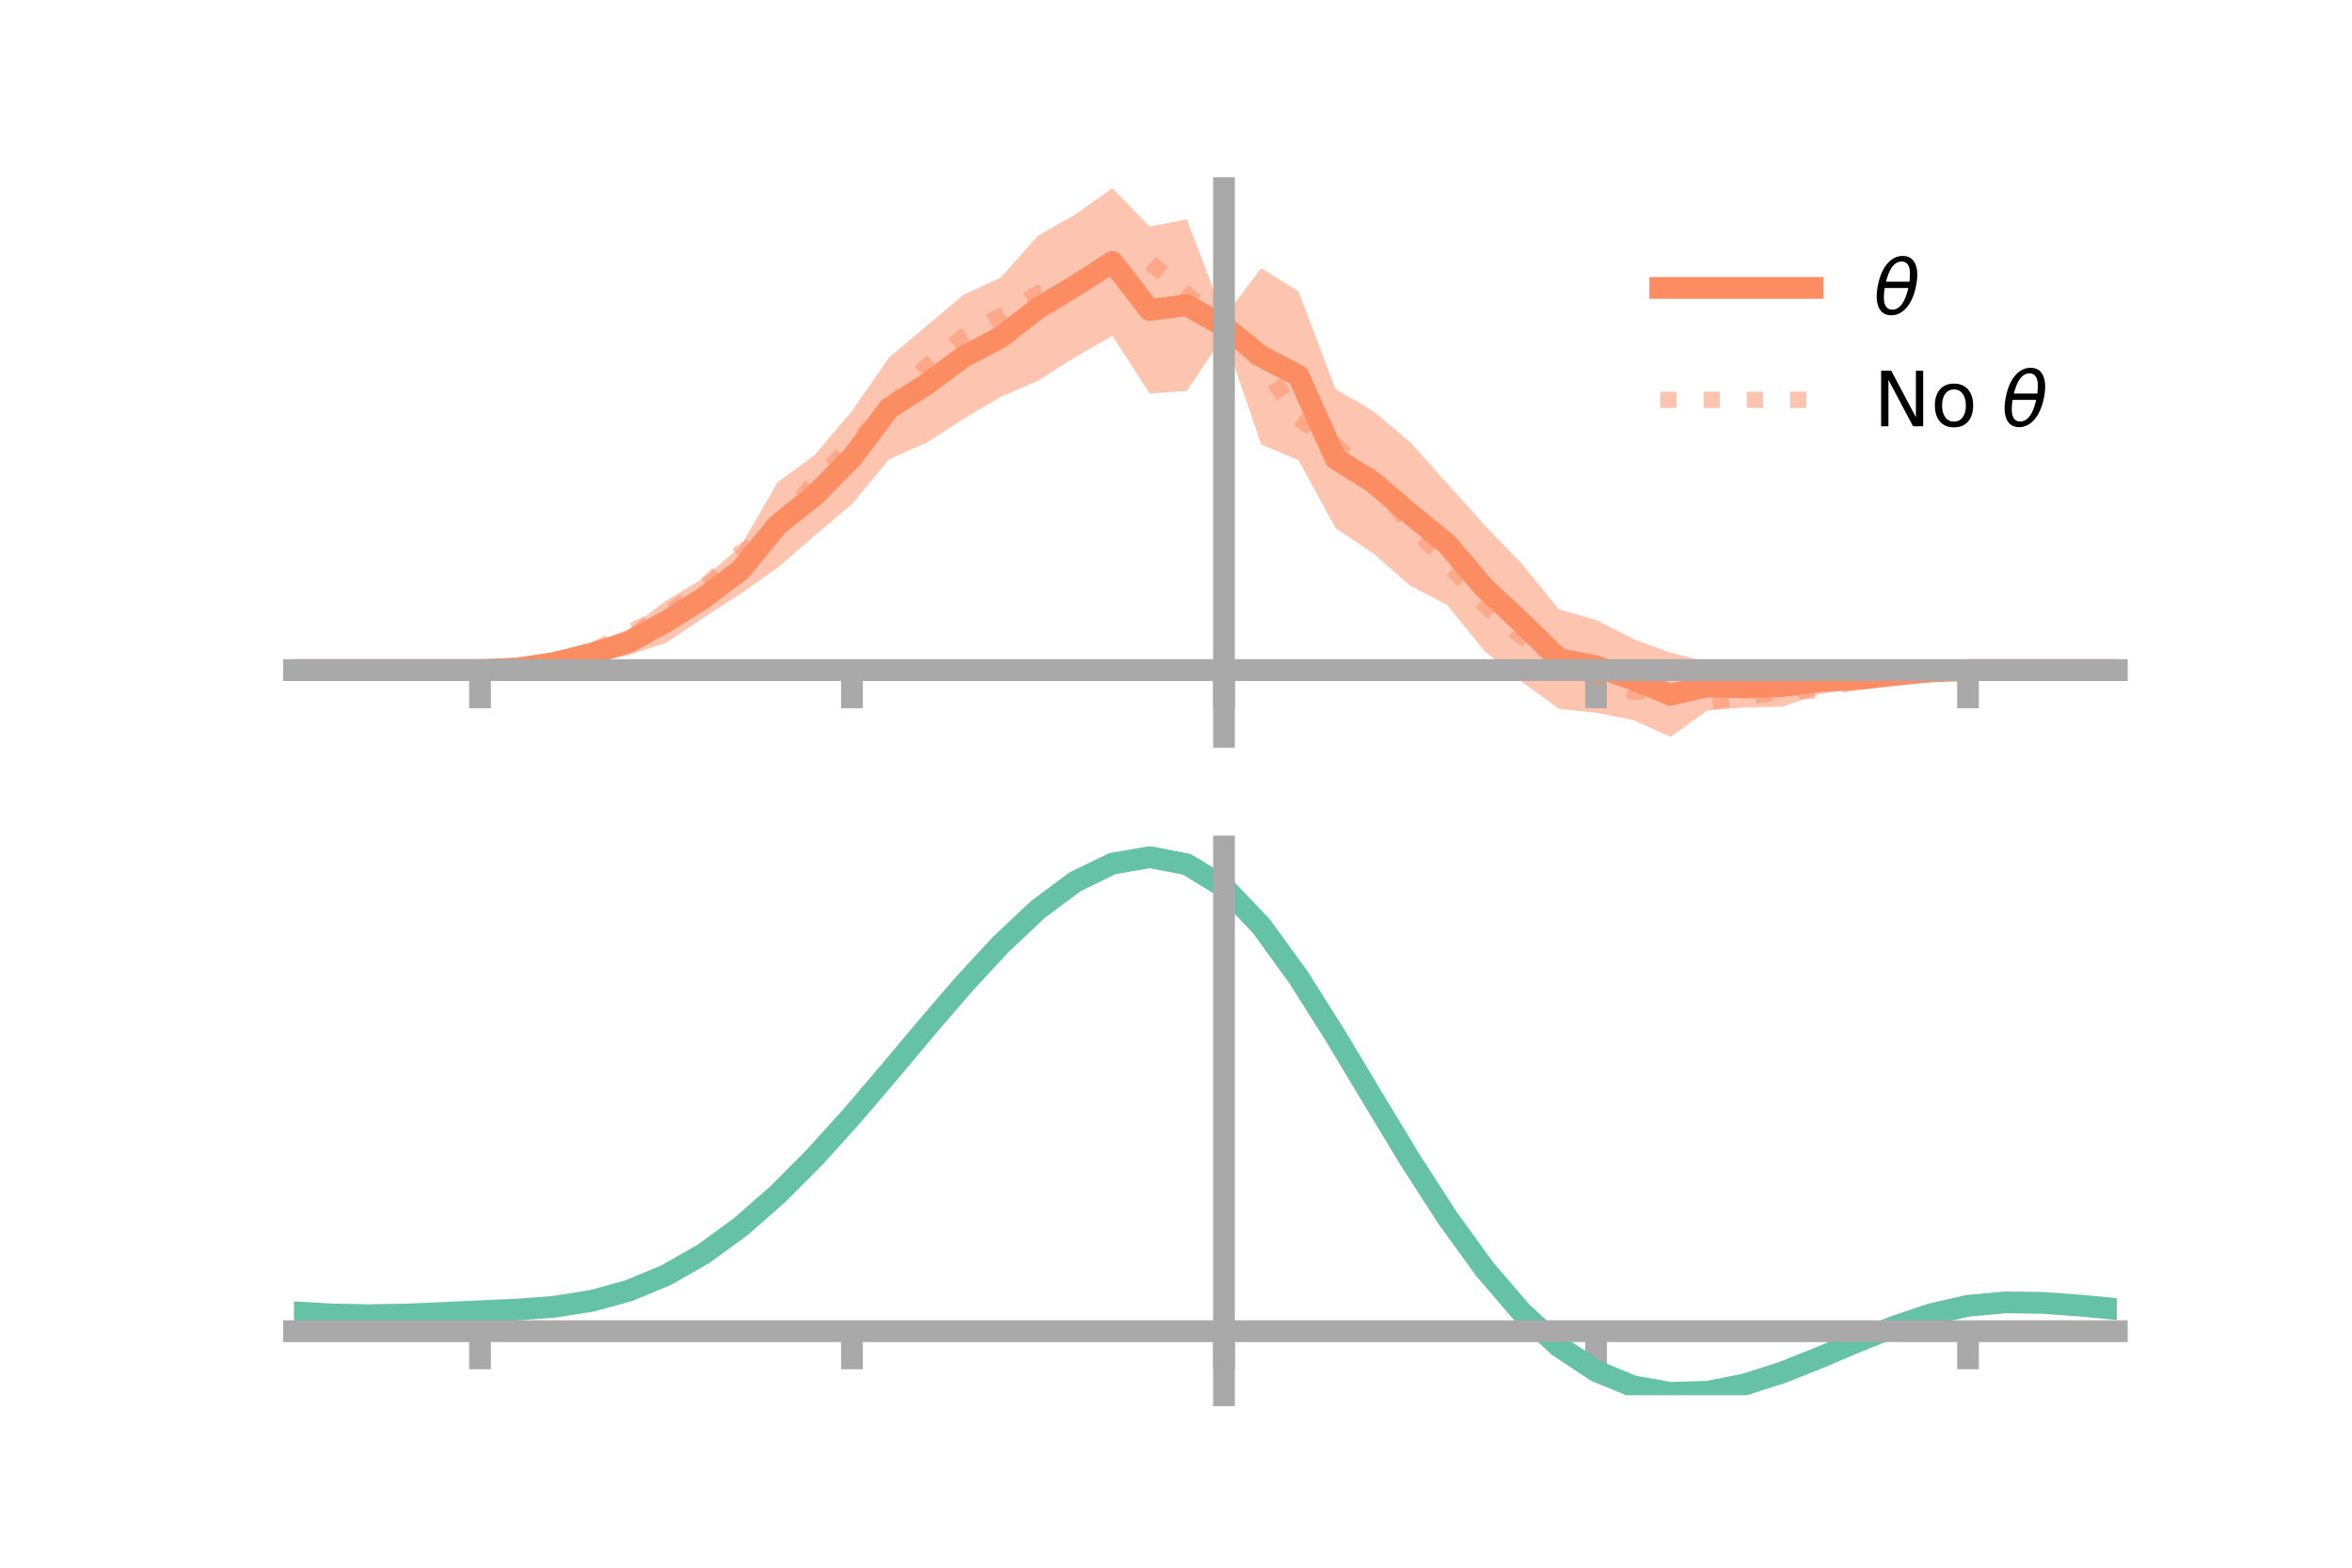 <?xml version="1.0" encoding="utf-8" standalone="no"?>
<!DOCTYPE svg PUBLIC "-//W3C//DTD SVG 1.1//EN"
  "http://www.w3.org/Graphics/SVG/1.1/DTD/svg11.dtd">
<!-- Created with matplotlib (https://matplotlib.org/) -->
<svg height="144pt" version="1.1" viewBox="0 0 216 144" width="216pt" xmlns="http://www.w3.org/2000/svg" xmlns:xlink="http://www.w3.org/1999/xlink">
 <defs>
  <style type="text/css">*{stroke-linecap:butt;stroke-linejoin:round;}</style>
 </defs>
 <g id="figure_1">
  <g id="patch_1">
   <path d="M 0 144 
L 216 144 
L 216 0 
L 0 0 
z
" style="fill:none;"/>
  </g>
  <g id="axes_1">
   <g id="patch_2">
    <path d="M 27 67.68 
L 194.4 67.68 
L 194.4 17.28 
L 27 17.28 
z
" style="fill:none;"/>
   </g>
   <g id="PolyCollection_1">
    <path clip-path="url(#pee7b307777)" d="M 27 61.552 
L 27 61.552 
L 30.416 61.552 
L 33.833 61.552 
L 37.249 61.552 
L 40.665 61.552 
L 44.082 61.55 
L 47.498 61.249 
L 50.914 60.49 
L 54.331 59.225 
L 57.747 57.785 
L 61.163 55.171 
L 64.58 53.133 
L 67.996 50.206 
L 71.412 44.306 
L 74.829 41.782 
L 78.245 37.75 
L 81.661 32.828 
L 85.078 29.944 
L 88.494 27.075 
L 91.91 25.5 
L 95.327 21.65 
L 98.743 19.706 
L 102.159 17.28 
L 105.576 20.821 
L 108.992 20.138 
L 112.408 29.132 
L 115.824 24.639 
L 119.241 26.764 
L 122.657 35.751 
L 126.073 37.73 
L 129.49 40.599 
L 132.906 44.403 
L 136.322 48.219 
L 139.739 51.762 
L 143.155 55.968 
L 146.571 56.944 
L 149.988 58.692 
L 153.404 59.95 
L 156.82 60.806 
L 160.237 61.312 
L 163.653 61.125 
L 167.069 61.383 
L 170.486 61.585 
L 173.902 61.595 
L 177.318 61.52 
L 180.735 61.551 
L 184.151 61.552 
L 187.567 61.552 
L 190.984 61.552 
L 194.4 61.552 
L 194.4 61.552 
L 194.4 61.552 
L 190.984 61.552 
L 187.567 61.552 
L 184.151 61.552 
L 180.735 61.553 
L 177.318 61.828 
L 173.902 62.411 
L 170.486 63.196 
L 167.069 63.759 
L 163.653 64.921 
L 160.237 64.983 
L 156.82 65.259 
L 153.404 67.68 
L 149.988 66.137 
L 146.571 65.474 
L 143.155 65.108 
L 139.739 62.607 
L 136.322 59.782 
L 132.906 55.572 
L 129.49 53.789 
L 126.073 50.795 
L 122.657 48.526 
L 119.241 42.26 
L 115.824 40.828 
L 112.408 30.819 
L 108.992 35.915 
L 105.576 36.144 
L 102.159 30.843 
L 98.743 32.805 
L 95.327 34.975 
L 91.91 36.447 
L 88.494 38.463 
L 85.078 40.67 
L 81.661 42.172 
L 78.245 46.302 
L 74.829 49.186 
L 71.412 52.143 
L 67.996 54.55 
L 64.58 56.761 
L 61.163 59.044 
L 57.747 60.167 
L 54.331 60.856 
L 50.914 61.306 
L 47.498 61.562 
L 44.082 61.552 
L 40.665 61.552 
L 37.249 61.552 
L 33.833 61.552 
L 30.416 61.552 
L 27 61.552 
z
" style="fill:#fc8d62;fill-opacity:0.5;"/>
   </g>
   <g id="matplotlib.axis_1">
    <g id="xtick_1">
     <g id="line2d_1">
      <defs>
       <path d="M 0 0 
L 0 3.5 
" id="mb566bd209b" style="stroke:#a9a9a9;stroke-width:2;"/>
      </defs>
      <g>
       <use style="fill:#a9a9a9;stroke:#a9a9a9;stroke-width:2;" x="44.082" xlink:href="#mb566bd209b" y="61.552"/>
      </g>
     </g>
    </g>
    <g id="xtick_2">
     <g id="line2d_2">
      <g>
       <use style="fill:#a9a9a9;stroke:#a9a9a9;stroke-width:2;" x="78.245" xlink:href="#mb566bd209b" y="61.552"/>
      </g>
     </g>
    </g>
    <g id="xtick_3">
     <g id="line2d_3">
      <g>
       <use style="fill:#a9a9a9;stroke:#a9a9a9;stroke-width:2;" x="112.408" xlink:href="#mb566bd209b" y="61.552"/>
      </g>
     </g>
    </g>
    <g id="xtick_4">
     <g id="line2d_4">
      <g>
       <use style="fill:#a9a9a9;stroke:#a9a9a9;stroke-width:2;" x="146.571" xlink:href="#mb566bd209b" y="61.552"/>
      </g>
     </g>
    </g>
    <g id="xtick_5">
     <g id="line2d_5">
      <g>
       <use style="fill:#a9a9a9;stroke:#a9a9a9;stroke-width:2;" x="180.735" xlink:href="#mb566bd209b" y="61.552"/>
      </g>
     </g>
    </g>
   </g>
   <g id="matplotlib.axis_2"/>
   <g id="line2d_6">
    <path clip-path="url(#pee7b307777)" d="M 27 61.552 
L 30.416 61.552 
L 33.833 61.552 
L 37.249 61.552 
L 40.665 61.552 
L 44.082 61.551 
L 47.498 61.405 
L 50.914 60.898 
L 54.331 60.04 
L 57.747 58.976 
L 61.163 57.108 
L 64.58 54.947 
L 67.996 52.378 
L 71.412 48.224 
L 74.829 45.484 
L 78.245 42.026 
L 81.661 37.5 
L 85.078 35.307 
L 88.494 32.769 
L 91.91 30.973 
L 95.327 28.312 
L 98.743 26.256 
L 102.159 24.061 
L 105.576 28.482 
L 108.992 28.026 
L 112.408 29.976 
L 115.824 32.733 
L 119.241 34.512 
L 122.657 42.139 
L 126.073 44.263 
L 129.49 47.194 
L 132.906 49.987 
L 136.322 54.001 
L 139.739 57.185 
L 143.155 60.538 
L 146.571 61.209 
L 149.988 62.415 
L 153.404 63.815 
L 156.82 63.033 
L 160.237 63.148 
L 163.653 63.023 
L 167.069 62.571 
L 170.486 62.391 
L 173.902 62.003 
L 177.318 61.674 
L 180.735 61.552 
L 184.151 61.552 
L 187.567 61.552 
L 190.984 61.552 
L 194.4 61.552 
" style="fill:none;stroke:#fc8d62;stroke-linecap:square;stroke-width:2;"/>
   </g>
   <g id="line2d_7">
    <path clip-path="url(#pee7b307777)" d="M 27 61.552 
L 30.416 61.552 
L 33.833 61.552 
L 37.249 61.552 
L 40.665 61.552 
L 44.082 61.549 
L 47.498 61.358 
L 50.914 60.821 
L 54.331 59.844 
L 57.747 58.107 
L 61.163 56.497 
L 64.58 53.985 
L 67.996 50.797 
L 71.412 48.525 
L 74.829 44.188 
L 78.245 40.936 
L 81.661 37.562 
L 85.078 33.665 
L 88.494 30.907 
L 91.91 29.032 
L 95.327 26.966 
L 98.743 26.153 
L 102.159 24.905 
L 105.576 24.061 
L 108.992 27.071 
L 112.408 29.76 
L 115.824 33.286 
L 119.241 38.387 
L 122.657 40.915 
L 126.073 44.023 
L 129.49 48.181 
L 132.906 51.652 
L 136.322 55.544 
L 139.739 58.477 
L 143.155 60.132 
L 146.571 62.047 
L 149.988 63.537 
L 153.404 63.281 
L 156.82 64.461 
L 160.237 64.003 
L 163.653 63.573 
L 167.069 63.407 
L 170.486 62.587 
L 173.902 62.071 
L 177.318 61.718 
L 180.735 61.554 
L 184.151 61.552 
L 187.567 61.552 
L 190.984 61.552 
L 194.4 61.552 
" style="fill:none;stroke:#fc8d62;stroke-dasharray:1.5,2.475;stroke-dashoffset:0;stroke-opacity:0.5;stroke-width:1.5;"/>
   </g>
   <g id="patch_3">
    <path d="M 112.408 67.68 
L 112.408 17.28 
" style="fill:none;stroke:#a9a9a9;stroke-linecap:square;stroke-linejoin:miter;stroke-width:2;"/>
   </g>
   <g id="patch_4">
    <path d="M 194.4 67.68 
L 194.4 17.28 
" style="fill:none;"/>
   </g>
   <g id="patch_5">
    <path d="M 27 61.552 
L 194.4 61.552 
" style="fill:none;stroke:#a9a9a9;stroke-linecap:square;stroke-linejoin:miter;stroke-width:2;"/>
   </g>
   <g id="patch_6">
    <path d="M 27 17.28 
L 194.4 17.28 
" style="fill:none;"/>
   </g>
   <g id="legend_1">
    <g id="line2d_8">
     <path d="M 152.47 26.449 
L 166.47 26.449 
" style="fill:none;stroke:#fc8d62;stroke-linecap:square;stroke-width:2;"/>
    </g>
    <g id="line2d_9"/>
    <g id="text_1">
     <!-- $\theta$ -->
     <g transform="translate(172.07 28.899)scale(0.07 -0.07)">
      <defs>
       <path d="M 45.516 34.672 
L 14.453 34.672 
Q 12.359 20.062 14.5 13.875 
Q 17.188 6.25 24.469 6.25 
Q 31.781 6.25 37.359 13.922 
Q 42.234 20.656 45.516 34.672 
z
M 47.016 42.969 
Q 48.344 56.844 46.625 61.719 
Q 43.953 69.438 36.766 69.438 
Q 29.297 69.438 23.828 61.812 
Q 19.531 55.672 16.156 42.969 
z
M 38.188 76.766 
Q 49.906 76.766 54.594 66.406 
Q 59.281 56.109 55.719 37.844 
Q 52.203 19.625 43.453 9.281 
Q 34.766 -1.125 23.047 -1.125 
Q 11.281 -1.125 6.641 9.281 
Q 2 19.625 5.516 37.844 
Q 9.078 56.109 17.719 66.406 
Q 26.422 76.766 38.188 76.766 
z
" id="DejaVuSans-Oblique-952"/>
      </defs>
      <use transform="translate(0 0.234)" xlink:href="#DejaVuSans-Oblique-952"/>
     </g>
    </g>
    <g id="line2d_10">
     <path d="M 152.47 36.724 
L 166.47 36.724 
" style="fill:none;stroke:#fc8d62;stroke-dasharray:1.5,2.475;stroke-dashoffset:0;stroke-opacity:0.5;stroke-width:1.5;"/>
    </g>
    <g id="line2d_11"/>
    <g id="text_2">
     <!-- No $\theta$ -->
     <g transform="translate(172.07 39.174)scale(0.07 -0.07)">
      <defs>
       <path d="M 9.812 72.906 
L 23.094 72.906 
L 55.422 11.922 
L 55.422 72.906 
L 64.984 72.906 
L 64.984 0 
L 51.703 0 
L 19.391 60.984 
L 19.391 0 
L 9.812 0 
z
" id="DejaVuSans-78"/>
       <path d="M 30.609 48.391 
Q 23.391 48.391 19.188 42.75 
Q 14.984 37.109 14.984 27.297 
Q 14.984 17.484 19.156 11.844 
Q 23.344 6.203 30.609 6.203 
Q 37.797 6.203 41.984 11.859 
Q 46.188 17.531 46.188 27.297 
Q 46.188 37.016 41.984 42.703 
Q 37.797 48.391 30.609 48.391 
z
M 30.609 56 
Q 42.328 56 49.016 48.375 
Q 55.719 40.766 55.719 27.297 
Q 55.719 13.875 49.016 6.219 
Q 42.328 -1.422 30.609 -1.422 
Q 18.844 -1.422 12.172 6.219 
Q 5.516 13.875 5.516 27.297 
Q 5.516 40.766 12.172 48.375 
Q 18.844 56 30.609 56 
z
" id="DejaVuSans-111"/>
       <path id="DejaVuSans-32"/>
      </defs>
      <use transform="translate(0 0.234)" xlink:href="#DejaVuSans-78"/>
      <use transform="translate(74.805 0.234)" xlink:href="#DejaVuSans-111"/>
      <use transform="translate(135.986 0.234)" xlink:href="#DejaVuSans-32"/>
      <use transform="translate(167.773 0.234)" xlink:href="#DejaVuSans-Oblique-952"/>
     </g>
    </g>
   </g>
  </g>
  <g id="axes_2">
   <g id="patch_7">
    <path d="M 27 128.16 
L 194.4 128.16 
L 194.4 77.76 
L 27 77.76 
z
" style="fill:none;"/>
   </g>
   <g id="PolyCollection_2">
    <path clip-path="url(#p1415679ff2)" d="M 27 120.579 
L 27 120.497 
L 30.416 120.704 
L 33.833 120.775 
L 37.249 120.713 
L 40.665 120.56 
L 44.082 120.386 
L 47.498 120.235 
L 50.914 119.966 
L 54.331 119.42 
L 57.747 118.472 
L 61.163 117.029 
L 64.58 115.041 
L 67.996 112.499 
L 71.412 109.435 
L 74.829 105.916 
L 78.245 102.042 
L 81.661 97.943 
L 85.078 93.772 
L 88.494 89.705 
L 91.91 85.931 
L 95.327 82.648 
L 98.743 80.059 
L 102.159 78.364 
L 105.576 77.76 
L 108.992 78.432 
L 112.408 80.546 
L 115.824 84.181 
L 119.241 88.962 
L 122.657 94.452 
L 126.073 100.246 
L 129.49 105.986 
L 132.906 111.375 
L 136.322 116.178 
L 139.739 120.225 
L 143.155 123.413 
L 146.571 125.704 
L 149.988 127.117 
L 153.404 127.723 
L 156.82 127.629 
L 160.237 126.969 
L 163.653 125.894 
L 167.069 124.563 
L 170.486 123.137 
L 173.902 121.777 
L 177.318 120.634 
L 180.735 119.858 
L 184.151 119.549 
L 187.567 119.598 
L 190.984 119.856 
L 194.4 120.19 
L 194.4 120.298 
L 194.4 120.298 
L 190.984 119.988 
L 187.567 119.748 
L 184.151 119.709 
L 180.735 120.024 
L 177.318 120.812 
L 173.902 121.986 
L 170.486 123.396 
L 167.069 124.875 
L 163.653 126.256 
L 160.237 127.369 
L 156.82 128.053 
L 153.404 128.16 
L 149.988 127.564 
L 146.571 126.173 
L 143.155 123.933 
L 139.739 120.834 
L 136.322 116.915 
L 132.906 112.271 
L 129.49 107.059 
L 126.073 101.502 
L 122.657 95.888 
L 119.241 90.563 
L 115.824 85.925 
L 112.408 82.398 
L 108.992 80.353 
L 105.576 79.706 
L 102.159 80.292 
L 98.743 81.925 
L 95.327 84.414 
L 91.91 87.563 
L 88.494 91.176 
L 85.078 95.063 
L 81.661 99.042 
L 78.245 102.949 
L 74.829 106.638 
L 71.412 109.988 
L 67.996 112.907 
L 64.58 115.335 
L 61.163 117.243 
L 57.747 118.639 
L 54.331 119.565 
L 50.914 120.098 
L 47.498 120.357 
L 44.082 120.497 
L 40.665 120.654 
L 37.249 120.789 
L 33.833 120.837 
L 30.416 120.768 
L 27 120.579 
z
" style="fill:#66c2a5;fill-opacity:0.5;"/>
   </g>
   <g id="matplotlib.axis_3">
    <g id="xtick_6">
     <g id="line2d_12">
      <g>
       <use style="fill:#a9a9a9;stroke:#a9a9a9;stroke-width:2;" x="44.082" xlink:href="#mb566bd209b" y="122.278"/>
      </g>
     </g>
    </g>
    <g id="xtick_7">
     <g id="line2d_13">
      <g>
       <use style="fill:#a9a9a9;stroke:#a9a9a9;stroke-width:2;" x="78.245" xlink:href="#mb566bd209b" y="122.278"/>
      </g>
     </g>
    </g>
    <g id="xtick_8">
     <g id="line2d_14">
      <g>
       <use style="fill:#a9a9a9;stroke:#a9a9a9;stroke-width:2;" x="112.408" xlink:href="#mb566bd209b" y="122.278"/>
      </g>
     </g>
    </g>
    <g id="xtick_9">
     <g id="line2d_15">
      <g>
       <use style="fill:#a9a9a9;stroke:#a9a9a9;stroke-width:2;" x="146.571" xlink:href="#mb566bd209b" y="122.278"/>
      </g>
     </g>
    </g>
    <g id="xtick_10">
     <g id="line2d_16">
      <g>
       <use style="fill:#a9a9a9;stroke:#a9a9a9;stroke-width:2;" x="180.735" xlink:href="#mb566bd209b" y="122.278"/>
      </g>
     </g>
    </g>
   </g>
   <g id="matplotlib.axis_4"/>
   <g id="line2d_17">
    <path clip-path="url(#p1415679ff2)" d="M 27 120.538 
L 30.416 120.736 
L 33.833 120.806 
L 37.249 120.751 
L 40.665 120.607 
L 44.082 120.442 
L 47.498 120.296 
L 50.914 120.032 
L 54.331 119.493 
L 57.747 118.556 
L 61.163 117.136 
L 64.58 115.188 
L 67.996 112.703 
L 71.412 109.711 
L 74.829 106.277 
L 78.245 102.495 
L 81.661 98.492 
L 85.078 94.417 
L 88.494 90.441 
L 91.91 86.747 
L 95.327 83.531 
L 98.743 80.992 
L 102.159 79.328 
L 105.576 78.733 
L 108.992 79.392 
L 112.408 81.472 
L 115.824 85.053 
L 119.241 89.762 
L 122.657 95.17 
L 126.073 100.874 
L 129.49 106.523 
L 132.906 111.823 
L 136.322 116.547 
L 139.739 120.53 
L 143.155 123.673 
L 146.571 125.938 
L 149.988 127.341 
L 153.404 127.942 
L 156.82 127.841 
L 160.237 127.169 
L 163.653 126.075 
L 167.069 124.719 
L 170.486 123.266 
L 173.902 121.882 
L 177.318 120.723 
L 180.735 119.941 
L 184.151 119.629 
L 187.567 119.673 
L 190.984 119.922 
L 194.4 120.244 
" style="fill:none;stroke:#66c2a5;stroke-linecap:square;stroke-width:2;"/>
   </g>
   <g id="patch_8">
    <path d="M 112.408 128.16 
L 112.408 77.76 
" style="fill:none;stroke:#a9a9a9;stroke-linecap:square;stroke-linejoin:miter;stroke-width:2;"/>
   </g>
   <g id="patch_9">
    <path d="M 194.4 128.16 
L 194.4 77.76 
" style="fill:none;"/>
   </g>
   <g id="patch_10">
    <path d="M 27 122.278 
L 194.4 122.278 
" style="fill:none;stroke:#a9a9a9;stroke-linecap:square;stroke-linejoin:miter;stroke-width:2;"/>
   </g>
   <g id="patch_11">
    <path d="M 27 77.76 
L 194.4 77.76 
" style="fill:none;"/>
   </g>
  </g>
 </g>
 <defs>
  <clipPath id="pee7b307777">
   <rect height="50.4" width="167.4" x="27" y="17.28"/>
  </clipPath>
  <clipPath id="p1415679ff2">
   <rect height="50.4" width="167.4" x="27" y="77.76"/>
  </clipPath>
 </defs>
</svg>
